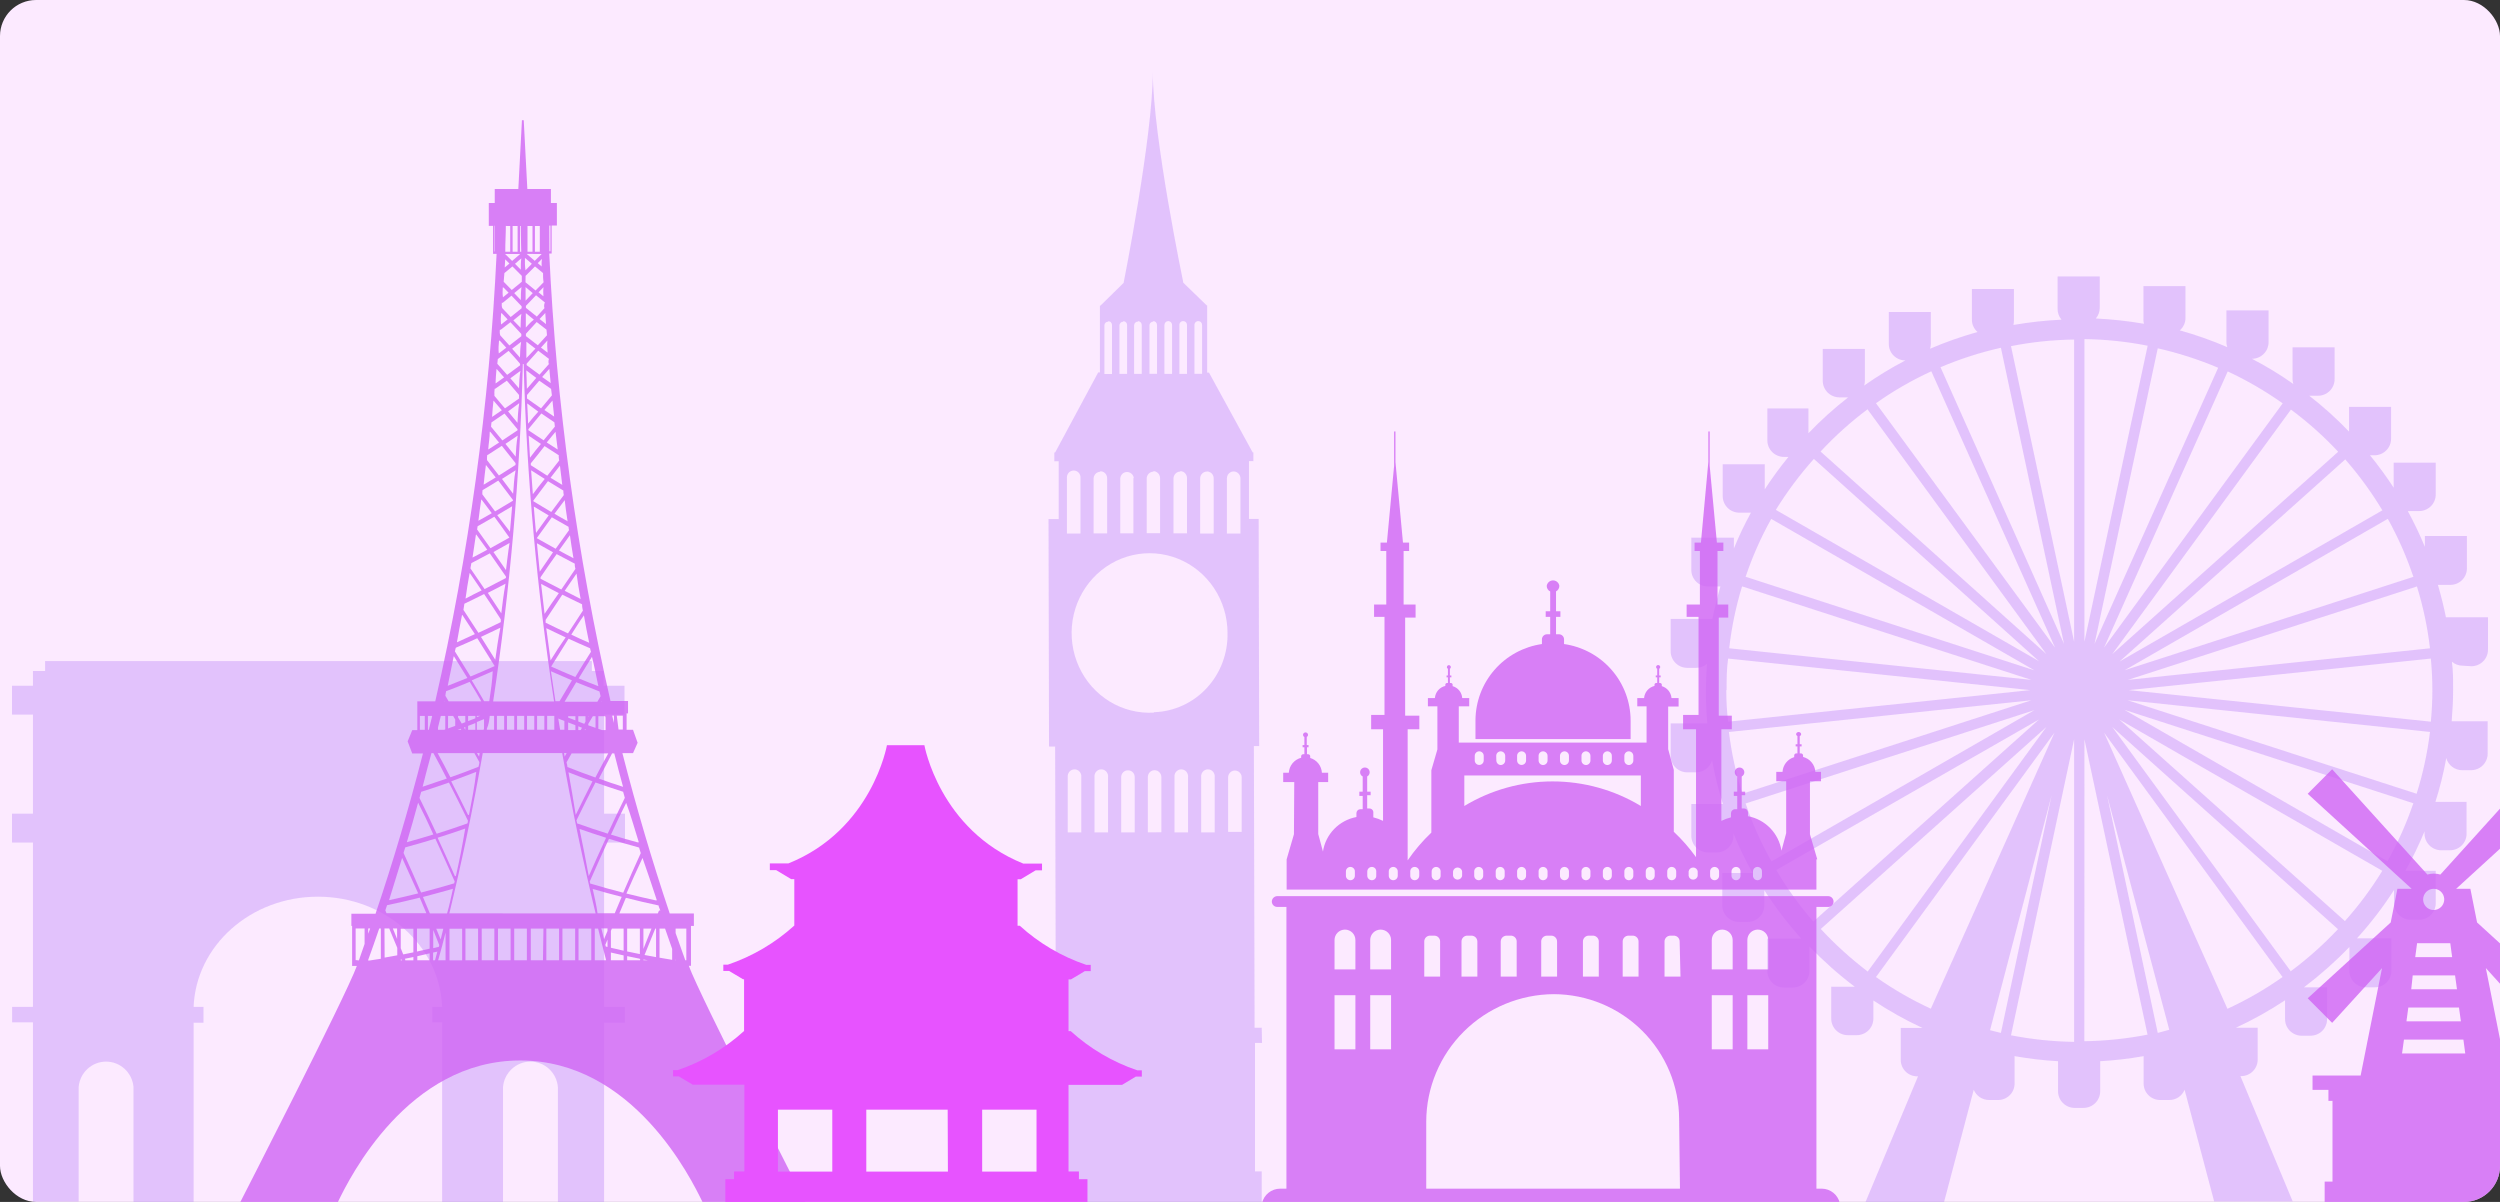 <svg width="208" height="100" viewBox="0 0 208 100" fill="none" xmlns="http://www.w3.org/2000/svg">
<rect x="0" y="0" width="208" height="100" fill="#333333" stroke="none"/>
<g clip-path="url(#clip0_841_681)">
<rect width="208" height="100" rx="3" fill="#FCEAFF"/>
<path d="M205.617 55.431C205.984 55.431 206.336 55.286 206.595 55.028C206.854 54.77 207 54.42 207 54.055V51.358H203.502C203.322 50.459 203.096 49.56 202.834 48.661H203.132H203.873C204.237 48.661 204.587 48.517 204.844 48.26C205.102 48.004 205.247 47.657 205.247 47.294V44.597H201.749V45.496C201.327 44.48 200.854 43.487 200.33 42.52C200.408 42.529 200.487 42.529 200.565 42.52H201.27C201.637 42.52 201.988 42.375 202.248 42.117C202.507 41.859 202.653 41.509 202.653 41.144V38.492H199.155V40.578C198.545 39.646 197.887 38.745 197.185 37.88H197.556C197.922 37.88 198.274 37.735 198.533 37.477C198.793 37.219 198.938 36.87 198.938 36.505V33.852H195.441V35.911C194.413 34.837 193.307 33.84 192.133 32.926H192.856C193.223 32.926 193.574 32.781 193.834 32.523C194.093 32.265 194.239 31.915 194.239 31.551V28.898H190.741V31.551C190.744 31.685 190.765 31.818 190.804 31.946C189.707 31.169 188.556 30.469 187.361 29.851C187.728 29.851 188.079 29.706 188.339 29.448C188.598 29.19 188.744 28.84 188.744 28.476V25.823H185.237V28.476C185.238 28.614 185.262 28.75 185.309 28.88C184.026 28.328 182.706 27.862 181.36 27.487C181.508 27.36 181.626 27.202 181.708 27.025C181.789 26.848 181.83 26.656 181.83 26.462V23.809H178.332V26.596C178.333 26.712 178.349 26.826 178.377 26.938C177.053 26.709 175.716 26.562 174.374 26.498C174.587 26.246 174.702 25.927 174.699 25.598V23H171.192V25.697C171.189 26.026 171.305 26.345 171.518 26.596C170.175 26.66 168.838 26.807 167.514 27.037C167.543 26.925 167.558 26.811 167.559 26.695V24.043H164.062V26.596C164.061 26.791 164.103 26.983 164.184 27.16C164.265 27.337 164.384 27.494 164.532 27.622C163.185 27.997 161.866 28.462 160.582 29.015C160.622 28.884 160.643 28.748 160.645 28.61V25.958H157.148V28.61C157.147 28.791 157.182 28.971 157.251 29.138C157.32 29.306 157.421 29.458 157.55 29.586C157.679 29.714 157.832 29.815 158 29.884C158.168 29.953 158.349 29.987 158.531 29.986C157.339 30.606 156.192 31.306 155.096 32.081C155.136 31.953 155.157 31.82 155.159 31.685V29.033H151.653V31.685C151.655 32.05 151.802 32.398 152.06 32.656C152.319 32.913 152.67 33.059 153.036 33.061H153.768C152.593 33.975 151.488 34.972 150.46 36.046V33.987H147.044V36.639C147.044 37.004 147.189 37.354 147.449 37.612C147.708 37.87 148.06 38.015 148.426 38.015H148.797C148.092 38.878 147.434 39.779 146.827 40.712V38.627H143.329V41.279C143.329 41.644 143.475 41.994 143.734 42.252C143.993 42.51 144.345 42.655 144.712 42.655H145.444C145.522 42.663 145.601 42.663 145.679 42.655C145.148 43.618 144.674 44.612 144.26 45.631V44.732H140.717V47.429C140.72 47.792 140.866 48.14 141.125 48.396C141.384 48.652 141.735 48.795 142.1 48.795H142.841H143.139C142.877 49.695 142.651 50.594 142.47 51.493H139V54.19C139 54.555 139.146 54.905 139.405 55.163C139.664 55.421 140.016 55.566 140.383 55.566H141.115C141.447 55.571 141.77 55.453 142.019 55.233C141.964 55.997 141.928 56.771 141.928 57.553C141.928 58.335 141.973 59.351 142.046 60.187H139V62.885C139 63.249 139.146 63.599 139.405 63.857C139.664 64.115 140.016 64.26 140.383 64.26H141.115C141.416 64.26 141.709 64.161 141.949 63.979C142.189 63.797 142.363 63.542 142.443 63.253C142.666 64.485 142.967 65.701 143.347 66.895H140.717V69.547C140.72 69.911 140.866 70.26 141.125 70.517C141.384 70.775 141.734 70.92 142.1 70.923H142.841C143.207 70.92 143.557 70.775 143.816 70.517C144.075 70.26 144.221 69.911 144.224 69.547V69.349C144.683 70.476 145.214 71.572 145.814 72.631H143.293V75.328C143.293 75.693 143.439 76.043 143.698 76.301C143.957 76.559 144.309 76.704 144.676 76.704H145.408C145.774 76.704 146.126 76.559 146.386 76.301C146.645 76.043 146.791 75.693 146.791 75.328V74.07C147.706 75.488 148.734 76.832 149.863 78.089H147.044V80.786C147.042 80.967 147.077 81.146 147.146 81.314C147.215 81.481 147.317 81.633 147.446 81.761C147.575 81.889 147.727 81.991 147.896 82.059C148.064 82.128 148.244 82.163 148.426 82.162H149.158C149.34 82.163 149.521 82.128 149.689 82.059C149.857 81.991 150.01 81.889 150.139 81.761C150.268 81.633 150.369 81.481 150.438 81.314C150.507 81.146 150.542 80.967 150.541 80.786V78.745C151.709 79.961 152.972 81.082 154.319 82.099H152.358V84.751C152.358 85.116 152.503 85.466 152.763 85.724C153.022 85.982 153.374 86.127 153.741 86.127H154.482C154.848 86.127 155.2 85.982 155.459 85.724C155.719 85.466 155.864 85.116 155.864 84.751V83.24C157.165 84.105 158.531 84.868 159.949 85.524H158.142V88.177C158.141 88.358 158.176 88.537 158.245 88.704C158.314 88.872 158.416 89.024 158.544 89.152C158.673 89.28 158.826 89.381 158.994 89.45C159.162 89.519 159.343 89.553 159.525 89.552H159.579L155.214 100H161.748L164.215 90.667C164.32 90.92 164.497 91.137 164.726 91.289C164.955 91.441 165.224 91.522 165.499 91.521H166.231C166.413 91.522 166.593 91.488 166.761 91.419C166.93 91.35 167.083 91.249 167.211 91.121C167.34 90.993 167.442 90.841 167.511 90.674C167.58 90.506 167.615 90.327 167.613 90.146V87.871C168.809 88.084 170.016 88.225 171.229 88.293V90.802C171.231 91.166 171.377 91.515 171.636 91.772C171.895 92.03 172.245 92.175 172.611 92.178H173.352C173.718 92.175 174.069 92.03 174.328 91.772C174.586 91.515 174.733 91.166 174.735 90.802V88.293C175.948 88.225 177.155 88.084 178.35 87.871V90.146C178.349 90.327 178.384 90.506 178.453 90.674C178.522 90.841 178.624 90.993 178.753 91.121C178.881 91.249 179.034 91.35 179.203 91.419C179.371 91.488 179.551 91.522 179.733 91.521H180.483C180.757 91.523 181.025 91.442 181.253 91.29C181.48 91.137 181.656 90.92 181.758 90.667L184.216 99.955H190.75L186.403 89.534H186.457C186.824 89.534 187.176 89.389 187.435 89.131C187.694 88.873 187.84 88.523 187.84 88.159V85.506H186.032C187.45 84.848 188.815 84.085 190.117 83.223V84.796C190.117 85.161 190.263 85.511 190.522 85.769C190.782 86.027 191.134 86.172 191.5 86.172H192.232C192.599 86.172 192.951 86.027 193.21 85.769C193.469 85.511 193.615 85.161 193.615 84.796V82.144H191.69C193.037 81.127 194.3 80.006 195.468 78.79V80.768C195.467 80.949 195.502 81.128 195.571 81.296C195.64 81.463 195.742 81.615 195.87 81.743C195.999 81.871 196.152 81.973 196.32 82.041C196.488 82.11 196.669 82.145 196.851 82.144H197.583C197.765 82.145 197.945 82.11 198.113 82.041C198.282 81.973 198.434 81.871 198.563 81.743C198.692 81.615 198.794 81.463 198.863 81.296C198.932 81.128 198.967 80.949 198.965 80.768V78.071H196.1C197.236 76.817 198.267 75.472 199.182 74.052V75.148C199.182 75.513 199.328 75.863 199.587 76.121C199.847 76.379 200.198 76.524 200.565 76.524H201.27C201.637 76.524 201.988 76.379 202.248 76.121C202.507 75.863 202.653 75.513 202.653 75.148V72.451H200.131C200.725 71.389 201.256 70.293 201.722 69.169V69.367C201.724 69.731 201.871 70.08 202.13 70.337C202.388 70.595 202.739 70.74 203.105 70.743H203.846C204.211 70.74 204.56 70.594 204.818 70.337C205.075 70.079 205.22 69.731 205.22 69.367V66.715H202.626C203.005 65.522 203.307 64.305 203.529 63.073C203.609 63.363 203.782 63.619 204.022 63.801C204.262 63.983 204.556 64.081 204.858 64.08H205.59C205.957 64.08 206.309 63.935 206.568 63.678C206.827 63.42 206.973 63.07 206.973 62.705V60.008H203.981C204.054 59.108 204.099 58.263 204.099 57.373C204.099 56.483 204.099 55.818 203.999 55.053C204.25 55.27 204.571 55.388 204.903 55.386L205.617 55.431ZM202.373 57.418C202.373 58.317 202.327 59.216 202.246 60.043L177.112 57.418L202.246 54.793C202.327 55.656 202.373 56.528 202.373 57.418ZM201.062 66.04L177.022 58.263L202.174 60.898C201.962 62.642 201.59 64.364 201.062 66.04ZM198.64 71.651L176.76 59.063L200.791 66.832C200.222 68.499 199.502 70.112 198.64 71.651ZM195.097 76.632L176.326 59.864L198.206 72.451C197.299 73.935 196.258 75.335 195.097 76.632ZM147.785 72.388L169.638 59.864L150.867 76.677C149.713 75.342 148.681 73.906 147.785 72.388ZM145.236 66.85L169.267 59.081L147.387 71.669C146.521 70.132 145.801 68.519 145.236 66.85ZM143.871 60.898L169.005 58.263L144.965 66.04C144.434 64.364 144.059 62.642 143.844 60.898H143.871ZM143.654 57.418C143.654 56.519 143.654 55.62 143.781 54.793L168.915 57.418L143.781 60.043C143.673 59.18 143.627 58.299 143.627 57.418H143.654ZM144.965 48.795L169.005 56.564L143.871 53.938C144.067 52.195 144.424 50.474 144.938 48.795H144.965ZM147.387 43.185L169.267 55.773L145.236 47.986C145.794 46.324 146.505 44.717 147.36 43.185H147.387ZM150.93 38.195L169.638 55.008L147.749 42.421C148.674 40.923 149.729 39.509 150.903 38.195H150.93ZM160.691 30.903L170.976 53.876L156.081 33.547C157.523 32.527 159.057 31.642 160.663 30.903H160.691ZM189.928 33.547L175.061 53.876L185.346 30.903C186.941 31.645 188.466 32.53 189.901 33.547H189.928ZM198.233 42.448L176.353 55.035L195.124 38.222C196.276 39.537 197.307 40.951 198.206 42.448H198.233ZM200.818 47.986L176.787 55.755L198.667 43.167C199.52 44.706 200.231 46.319 200.791 47.986H200.818ZM202.183 53.938L177.049 56.564L201.089 48.795C201.609 50.473 201.972 52.195 202.174 53.938H202.183ZM174.265 53.57L179.525 28.979C181.245 29.369 182.927 29.91 184.55 30.598L174.265 53.57ZM173.425 53.39V28.215C175.191 28.237 176.952 28.421 178.685 28.763L173.425 53.39ZM172.566 53.39L167.315 28.799C169.045 28.457 170.803 28.273 172.566 28.251V53.39ZM166.475 28.934L171.726 53.57L161.45 30.552C163.073 29.864 164.754 29.323 166.475 28.934ZM156.081 81.289L170.93 60.961L160.645 83.924C159.046 83.188 157.518 82.306 156.081 81.289ZM170.695 66.157L166.475 85.938L165.571 85.713L170.695 66.157ZM172.566 61.509V86.684C170.803 86.657 169.046 86.474 167.315 86.136L172.566 61.509ZM173.425 61.509L178.676 86.082C176.942 86.42 175.182 86.604 173.416 86.63L173.425 61.509ZM179.525 85.938L175.305 66.157L180.483 85.677L179.525 85.938ZM185.336 83.96L175.061 60.961L189.91 81.289C188.469 82.304 186.938 83.186 185.336 83.924V83.96ZM194.519 37.602L175.747 54.415L190.606 34.077C192.013 35.12 193.323 36.288 194.519 37.566V37.602ZM155.394 34.077L170.253 54.415L151.472 37.566C152.672 36.277 153.984 35.098 155.394 34.041V34.077ZM151.472 77.306L170.253 60.493L155.394 80.831C153.985 79.76 152.673 78.569 151.472 77.27V77.306ZM190.606 80.831L175.747 60.493L194.519 77.306C193.32 78.582 192.011 79.749 190.606 80.795V80.831Z" fill="#A364F4" fill-opacity="0.3"/>
<path d="M104.975 85.506H104.382L104.323 62.071H104.763L104.721 43.175H103.916V38.367H104.28V37.639H104.221L100.589 31.003H100.437V25.45V25.406H100.394L98.455 23.526C98.455 23.526 95.915 11.328 95.915 6C95.915 11.328 93.485 23.535 93.485 23.535L91.555 25.432H91.513V30.986H91.369L87.787 37.648H87.72V38.376H88.084V43.184H87.237L87.279 62.114H87.787L87.847 85.506H87V86.771H87.847V97.462H87V100H104.975V97.462H104.416V86.771H105L104.975 85.506ZM102.638 39.225C102.787 39.225 102.93 39.285 103.036 39.392C103.142 39.499 103.203 39.644 103.205 39.797V44.388H102.079V39.797C102.079 39.645 102.138 39.5 102.243 39.392C102.347 39.285 102.49 39.225 102.638 39.225ZM100.42 39.225C100.493 39.225 100.566 39.24 100.633 39.268C100.701 39.297 100.763 39.339 100.815 39.392C100.867 39.446 100.908 39.508 100.936 39.578C100.964 39.647 100.978 39.722 100.978 39.797V44.388H99.852V39.797C99.857 39.646 99.918 39.502 100.024 39.397C100.13 39.292 100.272 39.233 100.42 39.234V39.225ZM99.7 26.715C99.783 26.715 99.863 26.748 99.921 26.808C99.98 26.869 100.013 26.95 100.013 27.035V31.098H99.378V27.035C99.378 26.992 99.386 26.95 99.403 26.91C99.419 26.871 99.443 26.835 99.473 26.805C99.503 26.776 99.538 26.752 99.577 26.736C99.616 26.721 99.658 26.713 99.7 26.715ZM98.447 26.715C98.53 26.715 98.61 26.748 98.668 26.808C98.727 26.869 98.76 26.95 98.76 27.035V31.107H98.125V27.044C98.124 27 98.132 26.957 98.147 26.916C98.163 26.876 98.187 26.839 98.217 26.808C98.247 26.778 98.283 26.753 98.322 26.737C98.362 26.721 98.404 26.713 98.447 26.715ZM98.201 39.199C98.35 39.201 98.492 39.263 98.597 39.372C98.701 39.481 98.76 39.627 98.76 39.779V44.371H97.634V39.779C97.645 39.632 97.709 39.495 97.814 39.393C97.919 39.292 98.057 39.235 98.201 39.234V39.199ZM97.194 26.715C97.279 26.715 97.361 26.749 97.421 26.811C97.482 26.873 97.516 26.957 97.516 27.044V31.107H96.88V27.044C96.88 26.958 96.913 26.876 96.972 26.814C97.03 26.753 97.11 26.717 97.194 26.715ZM95.949 26.715C96.032 26.715 96.112 26.748 96.171 26.808C96.23 26.869 96.263 26.95 96.263 27.035V31.098H95.636V27.026C95.65 26.952 95.688 26.884 95.746 26.835C95.803 26.786 95.875 26.759 95.949 26.758V26.715ZM95.949 39.199C96.098 39.199 96.241 39.259 96.347 39.366C96.454 39.473 96.514 39.618 96.516 39.771V44.362H95.407V39.771C95.42 39.626 95.485 39.491 95.59 39.394C95.695 39.296 95.833 39.242 95.975 39.242L95.949 39.199ZM94.671 26.715C94.755 26.715 94.835 26.748 94.895 26.808C94.955 26.868 94.99 26.949 94.993 27.035V31.107H94.358V27.044C94.366 26.96 94.406 26.884 94.47 26.83C94.533 26.777 94.614 26.751 94.696 26.758L94.671 26.715ZM94.298 39.779V44.371H93.206V39.779C93.223 39.639 93.29 39.509 93.393 39.415C93.497 39.322 93.631 39.27 93.769 39.27C93.907 39.27 94.041 39.322 94.145 39.415C94.249 39.509 94.315 39.639 94.332 39.779H94.298ZM93.452 26.723C93.493 26.722 93.535 26.73 93.574 26.745C93.613 26.761 93.649 26.784 93.679 26.814C93.709 26.844 93.732 26.88 93.749 26.919C93.765 26.959 93.773 27.001 93.773 27.044V31.107H93.138V27.044C93.148 26.968 93.185 26.898 93.241 26.848C93.296 26.797 93.368 26.768 93.443 26.767L93.452 26.723ZM92.207 26.723C92.29 26.723 92.37 26.757 92.428 26.817C92.487 26.877 92.52 26.959 92.52 27.044V31.116H91.885V27.044C91.894 26.966 91.931 26.894 91.989 26.842C92.047 26.791 92.122 26.764 92.198 26.767L92.207 26.723ZM91.547 39.208C91.621 39.208 91.695 39.223 91.764 39.252C91.832 39.281 91.895 39.324 91.948 39.378C92 39.431 92.042 39.495 92.071 39.566C92.099 39.636 92.114 39.712 92.114 39.788V44.38H90.988V39.788C90.998 39.645 91.06 39.51 91.162 39.411C91.264 39.312 91.398 39.255 91.538 39.251L91.547 39.208ZM88.769 39.797C88.76 39.715 88.767 39.632 88.791 39.554C88.815 39.475 88.854 39.403 88.908 39.341C88.961 39.28 89.026 39.23 89.1 39.197C89.173 39.163 89.252 39.145 89.333 39.145C89.413 39.145 89.492 39.163 89.566 39.197C89.639 39.23 89.704 39.28 89.757 39.341C89.811 39.403 89.85 39.475 89.874 39.554C89.898 39.632 89.905 39.715 89.896 39.797V44.388H88.769V39.797ZM88.837 69.253V64.661C88.827 64.58 88.835 64.497 88.859 64.418C88.882 64.34 88.922 64.267 88.975 64.206C89.029 64.144 89.094 64.095 89.167 64.061C89.24 64.027 89.32 64.01 89.4 64.01C89.481 64.01 89.56 64.027 89.633 64.061C89.707 64.095 89.772 64.144 89.825 64.206C89.878 64.267 89.918 64.34 89.942 64.418C89.966 64.497 89.973 64.58 89.963 64.661V69.253H88.837ZM91.064 69.253V64.661C91.054 64.58 91.061 64.497 91.085 64.418C91.109 64.34 91.149 64.267 91.202 64.206C91.255 64.144 91.321 64.095 91.394 64.061C91.467 64.027 91.547 64.01 91.627 64.01C91.707 64.01 91.787 64.027 91.86 64.061C91.933 64.095 91.999 64.144 92.052 64.206C92.105 64.267 92.145 64.34 92.169 64.418C92.193 64.497 92.2 64.58 92.19 64.661V69.253H91.064ZM93.282 69.253V64.661C93.282 64.585 93.297 64.51 93.326 64.44C93.354 64.37 93.396 64.307 93.449 64.254C93.502 64.201 93.564 64.159 93.633 64.13C93.702 64.102 93.775 64.088 93.85 64.089C93.923 64.088 93.996 64.102 94.065 64.131C94.133 64.159 94.195 64.201 94.247 64.254C94.299 64.308 94.34 64.371 94.368 64.441C94.396 64.511 94.409 64.586 94.408 64.661V69.253H93.282ZM95.501 69.253V64.661C95.499 64.585 95.513 64.51 95.541 64.44C95.568 64.369 95.609 64.305 95.661 64.251C95.713 64.197 95.775 64.154 95.844 64.125C95.912 64.096 95.985 64.081 96.059 64.081C96.208 64.081 96.351 64.141 96.457 64.248C96.564 64.355 96.624 64.5 96.626 64.653V69.244L95.501 69.253ZM97.719 69.253V64.661C97.709 64.58 97.716 64.497 97.74 64.418C97.764 64.34 97.804 64.267 97.857 64.206C97.91 64.144 97.975 64.095 98.049 64.061C98.122 64.027 98.201 64.01 98.282 64.01C98.362 64.01 98.442 64.027 98.515 64.061C98.588 64.095 98.653 64.144 98.707 64.206C98.76 64.267 98.8 64.34 98.823 64.418C98.847 64.497 98.855 64.58 98.845 64.661V69.253H97.719ZM99.937 69.253V64.661C99.927 64.58 99.934 64.497 99.958 64.418C99.982 64.34 100.022 64.267 100.075 64.206C100.128 64.144 100.194 64.095 100.267 64.061C100.34 64.027 100.42 64.01 100.5 64.01C100.58 64.01 100.66 64.027 100.733 64.061C100.806 64.095 100.872 64.144 100.925 64.206C100.978 64.267 101.018 64.34 101.042 64.418C101.066 64.497 101.073 64.58 101.063 64.661V69.253H99.937ZM96.017 59.29C94.721 59.366 93.433 59.043 92.319 58.362C91.205 57.681 90.316 56.674 89.767 55.47C89.219 54.267 89.035 52.923 89.241 51.612C89.447 50.3 90.033 49.083 90.922 48.116C91.812 47.149 92.964 46.477 94.231 46.188C95.497 45.898 96.82 46.004 98.027 46.492C99.234 46.98 100.27 47.827 101.001 48.924C101.733 50.021 102.126 51.317 102.13 52.645C102.171 54.351 101.55 56.004 100.403 57.243C99.255 58.482 97.676 59.205 96.008 59.255L96.017 59.29ZM102.181 69.21V64.618C102.198 64.477 102.264 64.348 102.368 64.254C102.472 64.16 102.605 64.108 102.744 64.108C102.882 64.108 103.016 64.16 103.12 64.254C103.223 64.348 103.29 64.477 103.307 64.618V69.21H102.181Z" fill="#A364F4" fill-opacity="0.3"/>
<path d="M51.959 59.456V57.054H50.218V55.828H49.241V55H3.751V55.828H2.741V57.054H1V59.456H2.741V67.697H1V70.099H2.741V83.774H1.008V85.058H2.741V99.967H6.543V90.442C6.591 89.865 6.853 89.327 7.275 88.936C7.698 88.544 8.251 88.326 8.825 88.326C9.399 88.326 9.952 88.544 10.375 88.936C10.798 89.327 11.059 89.865 11.108 90.442V100H16.109V85.091H16.93V83.774H16.109C16.306 78.68 20.855 74.605 26.447 74.605C32.038 74.605 36.587 78.68 36.785 83.774H35.963V85.058H36.785V100H41.851V90.442C41.9 89.865 42.161 89.327 42.584 88.936C43.007 88.544 43.56 88.326 44.134 88.326C44.708 88.326 45.261 88.544 45.684 88.936C46.106 89.327 46.368 89.865 46.416 90.442V100H50.259V85.091H51.992V83.774H50.259V70.099H52V67.697H50.259V59.456H51.959Z" fill="#A364F4" fill-opacity="0.3"/>
<path d="M43.279 88.231C52.655 88.231 57.477 98.011 58.441 99.993H67C67 99.993 58.26 82.954 57.309 80.357H57.49V77.035H57.731V76.003H55.722C54.262 71.656 52.95 67.209 51.784 62.662H52.668L53.05 61.801L52.668 60.721H52.133V59.354H52.253V58.322H50.793C47.994 46.095 46.288 33.634 45.697 21.093H45.898V18.762H46.333V16.889H45.837V15.727H43.875L43.574 10H43.426L43.125 15.727H41.163V16.889H40.667V18.79H41.022V21.12H41.317C40.72 33.661 39.012 46.122 36.214 58.349H34.72V59.381V60.748H34.298L33.916 61.684L34.298 62.689H35.189C34.024 67.246 32.709 71.691 31.244 76.024H29.235V77.035H29.296V80.364H29.691C28.74 82.961 20 100 20 100H28.117C29.075 98.011 33.93 88.231 43.279 88.231ZM41.176 20.922H41.143V18.783H41.176V20.922ZM33.689 79.769L34.392 79.626V79.899H33.722C33.722 79.851 33.709 79.803 33.689 79.769ZM33.341 78.888V77.268H34.392V79.236L33.548 79.407L33.341 78.888ZM33.448 79.899H33.341V79.838H33.421C33.421 79.838 33.441 79.872 33.448 79.892V79.899ZM37.198 75.996H35.765C35.577 75.545 35.383 75.087 35.189 74.629C36.026 74.411 36.863 74.178 37.687 73.946C37.533 74.623 37.399 75.306 37.198 75.99V75.996ZM37.399 77.268H38.45V79.899H37.399V77.268ZM36.294 77.268H36.883L36.662 78.163C36.542 77.855 36.414 77.561 36.294 77.261V77.268ZM36.548 78.635L36.508 78.778L36.046 78.888V77.377L36.548 78.635ZM35.745 79.318V79.892H34.72V79.557L35.745 79.318ZM34.693 79.168V77.261H35.745V78.928L34.693 79.168ZM36.033 79.892V79.25L36.388 79.174C36.321 79.414 36.261 79.653 36.194 79.892H36.033ZM37.071 77.486V79.892H36.455C36.689 79.086 36.897 78.293 37.098 77.486H37.071ZM38.725 79.892V77.261H39.776V79.892H38.725ZM40.078 79.892V77.261H41.129V79.892H40.078ZM41.431 79.892V77.261H42.482V79.892H41.431ZM43.835 79.892H42.783V77.261H43.835V79.892ZM45.174 79.892H44.163V77.261H45.215L45.174 79.892ZM46.514 79.892H45.456V77.261H46.514V79.892ZM47.853 79.892H46.795V77.261H47.853V79.892ZM49.193 79.892H48.134V77.261H49.193V79.892ZM37.386 75.99C38.448 71.606 39.375 67.161 40.165 62.655H46.775C47.565 67.161 48.492 71.609 49.554 75.996L37.386 75.99ZM37.848 72.893C37.379 71.823 36.899 70.759 36.408 69.701C37.178 69.462 37.941 69.203 38.705 68.936C38.486 70.262 38.227 71.581 37.928 72.893H37.848ZM38.939 67.802C38.477 66.865 38.015 65.929 37.54 65.006C38.209 64.753 38.933 64.493 39.622 64.22C39.489 65.416 39.254 66.612 39.02 67.802H38.939ZM40.627 58.342H40.279C39.937 57.761 39.609 57.18 39.247 56.606L40.995 55.847C40.955 56.681 40.835 57.508 40.707 58.342H40.627ZM40.687 59.559H41.109V60.714H40.506V60.632C40.654 60.29 40.707 59.948 40.748 59.559H40.687ZM40.272 59.832V60.516C40.272 60.584 40.272 60.652 40.239 60.721H39.676V60.071L40.272 59.832ZM39.676 59.661V59.559H39.951L39.676 59.661ZM39.904 62.655C39.904 62.751 39.87 62.846 39.857 62.949C39.803 62.846 39.743 62.751 39.689 62.655H39.904ZM41.344 60.714V59.559H41.946V60.714H41.344ZM42.181 60.714V59.559H42.783V60.714H42.181ZM43.018 60.714V59.559H43.614V60.714H43.018ZM43.848 60.714V59.559H44.451V60.714H43.848ZM44.685 60.714V59.559H45.288V60.714H44.685ZM47.143 62.655C47.09 62.751 47.029 62.846 46.976 62.949C46.976 62.846 46.942 62.751 46.929 62.655H47.143ZM46.601 60.714C46.547 60.406 46.494 60.099 46.447 59.784L46.956 59.983V60.714H46.601ZM46.554 58.342H46.212C46.085 57.508 45.958 56.681 45.837 55.847L47.585 56.606L46.554 58.342ZM45.523 60.714V59.559H46.118V60.714H45.523ZM47.21 64.22C47.88 64.493 48.596 64.753 49.293 65.006C48.824 65.929 48.355 66.858 47.9 67.802C47.712 66.612 47.509 65.418 47.291 64.22H47.21ZM48.128 68.936C48.891 69.203 49.661 69.462 50.425 69.701C49.936 70.754 49.46 71.82 48.985 72.893C48.744 71.581 48.485 70.262 48.208 68.936H48.128ZM49.226 73.932C50.056 74.178 50.887 74.411 51.724 74.616C51.53 75.067 51.336 75.525 51.148 75.983H49.715C49.628 75.306 49.454 74.623 49.306 73.932H49.226ZM49.487 79.892V77.261H49.762C49.976 78.142 50.204 79.017 50.431 79.892H49.487ZM50.545 79.277C50.542 79.243 50.542 79.209 50.545 79.174V79.277ZM50.545 78.785L50.405 78.751L50.364 78.607L50.545 78.177V78.785ZM50.545 77.452C50.445 77.684 50.351 77.924 50.257 78.136C50.177 77.835 50.103 77.541 50.03 77.24H50.545V77.452ZM51.885 79.892H50.827V79.25L51.885 79.489V79.892ZM51.885 79.099L50.827 78.853V77.452L50.907 77.261H51.885V79.099ZM53.157 79.892H52.179V79.55L53.211 79.762C53.284 79.803 53.271 79.851 53.251 79.892H53.157ZM53.237 79.38L52.179 79.161V77.261H53.237V79.38ZM53.532 79.892V79.831L53.894 79.892H53.532ZM54.584 79.632L53.626 79.455C53.921 78.717 54.215 77.985 54.517 77.261H54.584V79.632ZM53.532 78.949V77.261H54.202L53.532 78.949ZM56.211 77.261H57.102V79.892H57.015L56.211 77.63V77.261ZM56.211 79.796C56.211 79.796 56.211 79.865 56.245 79.892H56.211V79.796ZM54.872 77.261H55.334C55.528 77.828 55.729 78.388 55.923 78.949V79.858L54.872 79.68V77.261ZM54.831 75.757L54.731 75.996H51.53L52.072 74.698C52.983 74.93 53.887 75.142 54.791 75.333C54.811 75.47 54.892 75.614 54.939 75.757H54.831ZM54.544 74.91C53.74 74.732 52.929 74.547 52.119 74.342C52.554 73.344 52.99 72.36 53.459 71.383C53.874 72.563 54.271 73.739 54.651 74.91H54.544ZM53.311 70.98C52.816 72.066 52.327 73.16 51.851 74.274C50.934 74.035 50.01 73.782 49.099 73.508C49.099 73.454 49.099 73.399 49.065 73.351C49.588 72.157 50.121 70.971 50.666 69.79C51.503 70.05 52.34 70.289 53.17 70.515L53.311 70.98ZM53.043 70.084C52.307 69.886 51.57 69.674 50.833 69.442C51.248 68.531 51.67 67.649 52.099 66.797C52.514 67.897 52.802 68.998 53.151 70.084H53.043ZM51.985 66.38C51.503 67.364 51.028 68.357 50.559 69.36C49.708 69.093 48.858 68.806 48.014 68.505C48.014 68.423 47.98 68.341 47.96 68.259C48.476 67.2 49.005 66.141 49.541 65.102C50.311 65.375 51.081 65.628 51.844 65.874L51.985 66.38ZM51.316 59.545H51.818V60.7H51.463L51.316 59.545ZM51.081 59.545V60.147C51.034 59.948 50.987 59.743 50.934 59.545H51.081ZM50.927 62.682H51.108C51.342 63.612 51.583 64.541 51.838 65.464C51.168 65.252 50.498 65.027 49.829 64.781L50.927 62.682ZM50.612 60.666C50.612 60.666 50.612 60.721 50.612 60.741V60.666ZM49.547 64.692C48.764 64.418 47.987 64.124 47.21 63.817C47.21 63.687 47.163 63.557 47.136 63.427L47.558 62.682H50.606C50.251 63.318 49.896 63.988 49.547 64.664V64.692ZM47.873 60.338V60.741H47.27V60.106L47.873 60.338ZM47.27 59.702V59.586H47.873V59.935L47.27 59.702ZM48.61 60.222L48.114 60.03V59.586H48.71V60.051L48.61 60.222ZM48.71 60.659V60.741H48.65C48.65 60.741 48.65 60.687 48.697 60.652L48.71 60.659ZM48.422 60.55C48.389 60.611 48.355 60.68 48.315 60.741H48.114V60.427L48.422 60.55ZM49.326 59.586H49.547V60.557L48.945 60.345V60.229L49.326 59.586ZM48.945 59.654V59.586H48.985L48.945 59.654ZM50.385 59.709V60.741H50.083L49.782 60.639V59.586H50.351C50.358 59.6 50.364 59.641 50.378 59.682L50.385 59.709ZM50.063 58.342V58.383H50.03L50.063 58.342ZM49.969 57.925L49.702 58.383H46.976L47.94 56.763C48.61 57.03 49.233 57.283 49.876 57.529C49.902 57.624 49.936 57.754 49.963 57.898L49.969 57.925ZM49.782 57.091C49.233 56.88 48.69 56.668 48.148 56.442C48.509 55.841 48.884 55.246 49.253 54.651C49.454 55.424 49.594 56.237 49.775 57.05L49.782 57.091ZM49.166 54.234C48.73 54.918 48.295 55.602 47.867 56.326C47.197 56.046 46.527 55.759 45.857 55.458C46.335 54.679 46.817 53.906 47.304 53.141C47.9 53.414 48.496 53.681 49.092 53.934L49.166 54.234ZM45.817 55C45.69 54.084 45.569 53.161 45.449 52.266L47.063 53.032C46.63 53.647 46.208 54.289 45.797 54.959L45.817 55ZM49.032 53.483C48.529 53.271 48.034 53.052 47.532 52.799C47.88 52.259 48.201 51.726 48.583 51.2C48.704 51.931 48.858 52.69 49.012 53.442L49.032 53.483ZM48.503 50.79C48.087 51.419 47.672 52.054 47.257 52.697C46.634 52.41 46.011 52.116 45.395 51.808C45.395 51.733 45.395 51.658 45.395 51.576C45.851 50.892 46.319 50.168 46.782 49.477C47.331 49.751 47.88 50.017 48.429 50.277C48.422 50.414 48.449 50.585 48.483 50.749L48.503 50.79ZM45.315 51.138C45.215 50.291 45.114 49.437 45.02 48.582C45.509 48.842 46.005 49.102 46.494 49.348C46.105 49.901 45.683 50.496 45.295 51.097L45.315 51.138ZM48.322 49.84L46.983 49.156L47.967 47.721C48.054 48.411 48.175 49.102 48.302 49.799L48.322 49.84ZM47.88 47.325C47.485 47.892 47.09 48.466 46.701 49.047C46.119 48.753 45.543 48.452 44.973 48.152C44.97 48.111 44.97 48.069 44.973 48.029C45.409 47.386 45.857 46.737 46.313 46.101C46.815 46.374 47.324 46.641 47.826 46.901C47.806 47.003 47.833 47.14 47.86 47.284L47.88 47.325ZM44.906 47.564C44.826 46.778 44.746 45.985 44.672 45.199L46.011 45.951L44.906 47.564ZM47.726 46.45C47.317 46.238 46.909 46.026 46.507 45.8L47.418 44.529C47.498 45.131 47.599 45.766 47.706 46.409L47.726 46.45ZM47.351 44.099C46.976 44.611 46.607 45.131 46.232 45.657C45.71 45.37 45.181 45.076 44.659 44.775C45.074 44.194 45.489 43.613 45.911 43.039L47.304 43.832C47.297 43.88 47.317 43.969 47.331 44.058L47.351 44.099ZM44.598 44.338C44.531 43.606 44.464 42.875 44.411 42.144L45.65 42.882L44.598 44.338ZM47.237 43.374C46.869 43.169 46.5 42.964 46.132 42.745C46.413 42.362 46.694 41.987 46.983 41.611C47.043 42.178 47.13 42.745 47.217 43.333L47.237 43.374ZM46.916 41.18C46.561 41.645 46.212 42.117 45.864 42.595C45.362 42.301 44.866 42.007 44.377 41.706V41.645C44.779 41.105 45.181 40.565 45.59 40.032C46.018 40.298 46.44 40.558 46.869 40.811C46.862 40.893 46.882 41.016 46.895 41.139L46.916 41.18ZM44.337 41.18C44.283 40.497 44.237 39.813 44.19 39.13C44.565 39.376 44.94 39.615 45.322 39.847C44.973 40.271 44.639 40.702 44.317 41.139L44.337 41.18ZM46.802 40.353L45.804 39.752L46.587 38.74C46.641 39.239 46.708 39.779 46.775 40.312L46.802 40.353ZM46.534 38.303C46.199 38.727 45.864 39.15 45.536 39.581C45.074 39.294 44.618 39 44.163 38.706C44.163 38.651 44.163 38.603 44.163 38.549C44.538 38.093 44.92 37.615 45.308 37.114L46.494 37.879C46.474 37.981 46.494 38.125 46.514 38.269L46.534 38.303ZM44.096 38.077C44.056 37.469 44.022 36.861 43.989 36.252L45.007 36.936C44.706 37.284 44.404 37.667 44.096 38.077ZM46.393 37.394L45.489 36.813C45.73 36.512 45.978 36.218 46.219 35.924C46.286 36.41 46.34 36.895 46.4 37.394H46.393ZM46.165 35.494C45.851 35.87 45.543 36.252 45.228 36.635L43.962 35.794V35.706C44.317 35.268 44.679 34.831 45.04 34.4L46.125 35.138L46.165 35.494ZM43.935 35.248C43.935 34.687 43.882 34.127 43.862 33.566L44.786 34.25C44.505 34.55 44.223 34.892 43.942 35.241L43.935 35.248ZM46.105 34.66L45.295 34.113C45.516 33.846 45.743 33.587 45.965 33.327L46.105 34.66ZM45.918 32.896L45.014 33.976L43.848 33.156C43.848 33.054 43.848 32.958 43.848 32.862L44.866 31.673L45.851 32.356L45.918 32.896ZM43.835 32.35C43.835 31.837 43.801 31.331 43.788 30.819L44.618 31.441L43.835 32.35ZM45.703 30.689C45.743 31.085 45.777 31.475 45.817 31.871L45.107 31.365L45.703 30.689ZM45.703 18.769H45.797V20.908H45.71C45.707 20.87 45.707 20.831 45.71 20.792L45.703 18.769ZM45.703 30.251L44.886 31.174L43.815 30.381C43.818 30.34 43.818 30.299 43.815 30.258L44.779 29.178L45.676 29.862C45.616 29.998 45.63 30.128 45.643 30.265L45.703 30.251ZM43.795 29.793C43.795 29.329 43.795 28.864 43.795 28.427L44.545 29.007L43.795 29.793ZM45.63 29.39L45.007 28.919C45.181 28.72 45.362 28.529 45.543 28.331C45.509 28.7 45.536 29.048 45.569 29.404L45.63 29.39ZM45.509 27.893L44.746 28.727L43.755 27.962V27.77C44.049 27.442 44.35 27.121 44.652 26.793L45.469 27.429L45.509 27.893ZM43.748 27.306V26.048L44.417 26.595C44.096 26.841 43.902 27.08 43.688 27.319L43.748 27.306ZM45.429 26.964L44.893 26.54L45.368 26.041L45.429 26.964ZM45.335 25.597L44.665 26.342C44.357 26.103 44.056 25.857 43.755 25.611V25.447C44.029 25.153 44.317 24.859 44.598 24.565L45.335 25.166C45.255 25.323 45.268 25.467 45.275 25.611L45.335 25.597ZM45.275 24.701L44.806 24.319L45.221 23.895C45.181 24.175 45.201 24.442 45.215 24.715L45.275 24.701ZM45.127 22.221L44.739 21.892L45.094 21.544C45.047 21.783 45.06 22.009 45.067 22.234L45.127 22.221ZM44.505 18.803H44.913V20.942H44.505V18.803ZM43.888 18.803H44.304V20.942H43.888V18.803ZM45.067 21.134L44.491 21.701L43.822 21.127L45.067 21.134ZM43.728 21.496L44.25 21.947C44.069 22.125 43.895 22.303 43.721 22.487C43.667 22.132 43.667 21.804 43.674 21.476L43.728 21.496ZM43.728 22.952L44.511 22.166L45.181 22.72C45.181 22.972 45.181 23.232 45.228 23.485L44.558 24.168L43.721 23.485L43.728 22.952ZM44.324 24.387C44.13 24.599 43.929 24.804 43.728 25.016V23.888L44.324 24.387ZM43.567 30.299C43.822 39.699 44.668 49.073 46.099 58.363H41.029C42.437 49.065 43.262 39.684 43.5 30.279L43.567 30.299ZM41.263 54.98C40.852 54.31 40.437 53.647 40.017 52.991L41.632 52.225C41.451 53.114 41.324 54.043 41.196 54.959L41.263 54.98ZM41.766 51.118C41.377 50.516 40.982 49.922 40.587 49.327C41.082 49.081 41.571 48.821 42.06 48.562C41.899 49.395 41.806 50.25 41.699 51.097L41.766 51.118ZM42.174 47.543L41.056 45.93C41.511 45.684 41.96 45.431 42.395 45.178C42.268 45.944 42.187 46.737 42.087 47.523L42.174 47.543ZM42.489 44.317L41.37 42.861L42.609 42.123C42.549 42.861 42.489 43.545 42.422 44.297L42.489 44.317ZM42.75 41.16L41.766 39.847L42.897 39.13C42.757 39.786 42.757 40.462 42.683 41.139L42.75 41.16ZM42.964 38.07L42.053 36.929L43.071 36.245C42.971 36.833 42.931 37.441 42.897 38.077L42.964 38.07ZM43.118 35.254L42.274 34.229L43.199 33.546C43.105 34.12 43.085 34.66 43.051 35.234L43.118 35.254ZM43.245 32.384L42.462 31.475L43.299 30.853C43.212 31.345 43.199 31.851 43.178 32.363L43.245 32.384ZM43.326 29.828C43.092 29.554 42.85 29.288 42.609 29.014L43.359 28.44C43.286 28.878 43.272 29.342 43.259 29.807L43.326 29.828ZM43.379 27.34L42.71 26.656L43.379 26.11C43.326 26.458 43.319 26.902 43.312 27.319L43.379 27.34ZM43.379 25.016C43.185 24.804 42.984 24.599 42.783 24.387L43.386 23.888C43.339 24.244 43.333 24.619 43.333 24.995L43.379 25.016ZM43.379 22.487C43.205 22.303 43.025 22.125 42.85 21.947L43.373 21.496C43.326 21.804 43.333 22.132 43.333 22.467L43.379 22.487ZM43.266 18.803H43.326C43.326 19.487 43.359 20.232 43.366 20.942H43.266V18.803ZM42.65 18.803H43.065V20.942H42.65V18.803ZM42.134 18.803H42.449V20.942H42.04C42.033 20.211 42.087 19.494 42.087 18.783L42.134 18.803ZM42.033 21.134H43.279L42.609 21.708L42.033 21.141V21.134ZM42.033 21.578C42.147 21.694 42.268 21.804 42.382 21.927L41.993 22.255L42.033 21.578ZM41.966 22.72L42.636 22.166C42.897 22.426 43.158 22.685 43.413 22.952C43.413 23.116 43.413 23.28 43.413 23.444L42.576 24.127L41.906 23.444L41.966 22.72ZM41.899 23.929L42.315 24.353L41.846 24.736C41.799 24.442 41.819 24.175 41.832 23.909L41.899 23.929ZM41.819 25.201C42.06 24.995 42.308 24.797 42.556 24.599L43.4 25.481V25.645L42.489 26.376L41.785 25.631C41.732 25.467 41.739 25.323 41.752 25.18L41.819 25.201ZM41.759 26.075L42.234 26.574L41.692 26.998C41.652 26.67 41.665 26.362 41.692 26.055L41.759 26.075ZM41.652 27.442C41.926 27.23 42.201 27.025 42.469 26.807L43.373 27.784C43.369 27.848 43.369 27.912 43.373 27.975L42.382 28.741C42.134 28.461 41.879 28.187 41.625 27.907C41.565 27.757 41.578 27.599 41.585 27.442H41.652ZM41.585 28.345C41.759 28.543 41.94 28.741 42.12 28.932C41.913 29.096 41.705 29.247 41.498 29.404C41.457 29.048 41.484 28.7 41.518 28.345H41.585ZM41.444 18.776H41.417L41.377 19.671L41.444 18.776ZM41.417 29.875L42.315 29.192C42.636 29.547 42.984 29.91 43.272 30.272V30.395L42.194 31.188L41.377 30.265L41.417 29.875ZM41.337 30.716L41.94 31.4L41.23 31.905C41.236 31.488 41.277 31.092 41.31 30.703L41.337 30.716ZM41.183 32.356L42.167 31.673L43.185 32.862C43.185 32.958 43.185 33.054 43.185 33.156L42.013 33.976C41.719 33.628 41.424 33.293 41.136 32.937C41.116 32.719 41.136 32.534 41.156 32.343L41.183 32.356ZM41.082 33.354L41.752 34.133C41.484 34.325 41.216 34.503 40.942 34.687C40.962 34.229 41.009 33.785 41.056 33.341L41.082 33.354ZM40.888 35.145L41.973 34.407L43.058 35.712V35.801C42.643 36.081 42.221 36.368 41.799 36.642L40.855 35.501L40.888 35.145ZM40.794 35.931C41.042 36.225 41.283 36.519 41.524 36.82L40.62 37.401C40.654 36.895 40.748 36.41 40.748 35.917L40.794 35.931ZM40.567 37.858L41.752 37.093L42.891 38.528C42.891 38.583 42.891 38.631 42.891 38.685L41.511 39.56C41.183 39.13 40.841 38.706 40.52 38.282C40.506 38.125 40.52 37.981 40.54 37.845L40.567 37.858ZM40.453 38.713C40.714 39.048 40.982 39.396 41.243 39.724L40.239 40.326C40.285 39.779 40.359 39.239 40.426 38.699L40.453 38.713ZM40.178 40.763C40.607 40.51 41.035 40.251 41.457 39.984C41.866 40.517 42.274 41.057 42.676 41.597V41.659L41.19 42.547C40.841 42.069 40.486 41.597 40.131 41.132C40.118 41.016 40.138 40.893 40.151 40.77L40.178 40.763ZM40.064 41.563C40.346 41.939 40.634 42.315 40.915 42.697C40.547 42.916 40.178 43.121 39.803 43.326C39.87 42.745 39.951 42.178 40.038 41.57L40.064 41.563ZM39.736 43.784L41.129 42.991C41.551 43.566 41.973 44.146 42.382 44.727C41.859 45.028 41.337 45.322 40.808 45.609C40.439 45.083 40.064 44.563 39.696 44.051L39.736 43.784ZM39.622 44.468L40.54 45.739C40.131 45.965 39.723 46.176 39.314 46.388C39.408 45.766 39.495 45.131 39.596 44.488L39.622 44.468ZM39.241 46.839L40.754 46.04L42.094 47.967C42.09 48.008 42.09 48.049 42.094 48.09L40.319 49.013C39.924 48.432 39.535 47.858 39.14 47.29C39.16 47.14 39.187 47.003 39.214 46.86L39.241 46.839ZM39.093 47.687L40.071 49.122C39.622 49.348 39.167 49.559 38.732 49.806C38.819 49.102 38.946 48.404 39.066 47.707L39.093 47.687ZM38.638 50.229C39.18 49.97 39.73 49.703 40.279 49.423C40.748 50.106 41.21 50.824 41.665 51.528C41.665 51.61 41.665 51.685 41.665 51.76C41.049 52.068 40.426 52.362 39.803 52.649L38.558 50.742L38.638 50.229ZM38.464 51.159L39.508 52.758C39.006 52.991 38.511 53.209 38.015 53.442C38.142 52.69 38.29 51.931 38.437 51.179L38.464 51.159ZM37.921 53.893C38.517 53.64 39.113 53.373 39.709 53.1C40.196 53.865 40.678 54.638 41.156 55.417C40.486 55.718 39.817 56.005 39.147 56.285C38.718 55.602 38.283 54.884 37.848 54.194L37.921 53.893ZM37.774 54.617C38.149 55.212 38.517 55.806 38.886 56.408C38.337 56.633 37.794 56.845 37.252 57.057C37.417 56.251 37.582 55.435 37.747 54.61L37.774 54.617ZM37.151 57.495C37.821 57.249 38.437 56.996 39.08 56.729C39.408 57.262 39.75 57.809 40.044 58.349H37.325C37.238 58.199 37.151 58.041 37.057 57.891C37.064 57.754 37.091 57.624 37.124 57.488L37.151 57.495ZM38.946 59.996V59.566H39.549V59.764L38.946 59.996ZM39.549 60.16V60.721H38.946V60.393L39.549 60.16ZM38.417 60.201C38.316 60.023 38.216 59.859 38.109 59.682V59.566H38.712V60.085L38.417 60.201ZM38.712 60.488V60.721L38.604 60.529L38.712 60.488ZM38.33 60.632L38.377 60.721H38.069L38.33 60.632ZM38.109 60.311V60.263V60.304V60.311ZM37.874 59.859V60.393L37.278 60.605V59.566H37.7L37.874 59.859ZM36.964 58.308V58.349H36.93L36.964 58.308ZM36.441 60.529C36.522 60.208 36.602 59.887 36.676 59.566H37.044V60.687L36.944 60.721H36.441V60.529ZM39.468 62.662C39.602 62.908 39.75 63.154 39.884 63.407C39.884 63.537 39.837 63.666 39.81 63.796C39.04 64.104 38.256 64.398 37.473 64.671C37.124 63.988 36.77 63.304 36.414 62.662H39.468ZM35.604 59.566H35.959L35.678 60.721H35.604V59.566ZM34.934 60.721V59.566H35.343V60.721H34.934ZM35.892 62.662H36.06C36.435 63.345 36.803 64.029 37.171 64.774C36.502 65.006 35.832 65.232 35.162 65.457C35.39 64.514 35.651 63.584 35.892 62.682V62.662ZM35.042 65.881C35.812 65.635 36.582 65.382 37.352 65.109C37.888 66.152 38.413 67.205 38.926 68.266C38.926 68.348 38.926 68.43 38.879 68.512C38.029 68.813 37.178 69.1 36.327 69.367C35.859 68.362 35.383 67.364 34.901 66.387L35.042 65.881ZM34.787 66.783C35.234 67.653 35.656 68.535 36.053 69.428C35.316 69.66 34.58 69.872 33.849 70.071C34.171 68.998 34.486 67.897 34.787 66.783ZM33.716 70.501C34.546 70.276 35.383 70.037 36.22 69.777C36.763 70.952 37.298 72.141 37.828 73.331L37.787 73.495C36.877 73.768 35.959 74.021 35.035 74.26C34.557 73.148 34.071 72.05 33.575 70.966L33.716 70.501ZM33.454 71.369C33.901 72.344 34.347 73.331 34.794 74.329C33.983 74.534 33.173 74.718 32.37 74.896C32.731 73.739 33.093 72.568 33.454 71.383V71.369ZM32.202 75.313C33.106 75.121 34.01 74.916 34.921 74.684C35.102 75.115 35.283 75.545 35.47 75.976H32.155C32.122 75.901 32.095 75.819 32.061 75.743L32.202 75.313ZM33.039 77.247V78.122C32.925 77.828 32.805 77.534 32.684 77.247H33.039ZM31.988 77.247H32.383C32.604 77.78 32.825 78.32 33.053 78.86V79.482L32.001 79.673L31.988 77.247ZM30.635 77.247H30.796L30.635 77.691V77.247ZM30.635 79.858C30.95 78.997 31.251 78.122 31.552 77.247H31.686V79.769L30.715 79.919H30.635V79.858ZM29.59 79.879V77.247H30.334V78.539C30.18 78.99 30.019 79.434 29.858 79.906L29.59 79.879Z" fill="#CF64F4" fill-opacity="0.8"/>
<path d="M135.667 59.95C135.666 58.402 135.106 56.907 134.089 55.738C133.072 54.569 131.666 53.804 130.129 53.584V53.186C130.127 53.077 130.082 52.972 130.005 52.895C129.927 52.817 129.822 52.773 129.713 52.771H129.461V51.326H129.825V50.859H129.461V49.207C129.544 49.163 129.614 49.096 129.662 49.016C129.711 48.935 129.738 48.843 129.739 48.749C129.722 48.622 129.66 48.505 129.563 48.42C129.467 48.335 129.342 48.289 129.214 48.289C129.085 48.289 128.961 48.335 128.864 48.42C128.767 48.505 128.705 48.622 128.688 48.749C128.687 48.844 128.714 48.938 128.764 49.02C128.815 49.101 128.888 49.166 128.975 49.207V50.859H128.602V51.326H128.975V52.771H128.714C128.603 52.771 128.496 52.814 128.417 52.892C128.337 52.969 128.291 53.075 128.289 53.186V53.584C126.754 53.806 125.35 54.572 124.335 55.741C123.319 56.91 122.76 58.404 122.76 59.95V61.489H135.667V59.95Z" fill="#CF64F4" fill-opacity="0.8"/>
<path d="M151.578 98.897H151.127V75.457H152.099C152.158 75.459 152.216 75.448 152.271 75.426C152.326 75.405 152.376 75.373 152.418 75.331C152.46 75.29 152.493 75.241 152.516 75.187C152.539 75.133 152.55 75.075 152.55 75.016C152.551 74.957 152.541 74.897 152.518 74.842C152.496 74.786 152.463 74.735 152.421 74.693C152.379 74.65 152.329 74.616 152.274 74.593C152.218 74.57 152.159 74.558 152.099 74.558H106.267C106.147 74.56 106.032 74.61 105.948 74.695C105.863 74.781 105.816 74.896 105.816 75.016C105.818 75.134 105.867 75.246 105.951 75.329C106.036 75.411 106.149 75.457 106.267 75.457H107.031V98.897H106.51C106.158 98.897 105.816 99.017 105.541 99.237C105.266 99.457 105.075 99.764 105 100.108H153.071C152.997 99.767 152.808 99.462 152.537 99.242C152.266 99.022 151.928 98.9 151.578 98.897ZM135.008 78.338C135.006 78.273 135.018 78.208 135.043 78.148C135.067 78.087 135.104 78.032 135.15 77.987C135.196 77.94 135.251 77.904 135.312 77.88C135.372 77.856 135.437 77.844 135.502 77.845H135.841C135.905 77.845 135.969 77.858 136.029 77.882C136.088 77.907 136.142 77.944 136.188 77.99C136.233 78.035 136.269 78.09 136.292 78.15C136.316 78.209 136.328 78.273 136.327 78.338V81.252H135.008V78.338ZM131.7 78.338C131.699 78.273 131.711 78.209 131.735 78.15C131.759 78.09 131.794 78.035 131.84 77.99C131.885 77.944 131.939 77.907 131.998 77.882C132.058 77.858 132.122 77.845 132.186 77.845H132.534C132.663 77.847 132.787 77.9 132.878 77.992C132.969 78.084 133.02 78.208 133.02 78.338V81.252H131.7V78.338ZM128.228 78.338C128.227 78.273 128.239 78.209 128.263 78.15C128.287 78.09 128.322 78.035 128.368 77.99C128.413 77.944 128.467 77.907 128.526 77.882C128.586 77.858 128.65 77.845 128.714 77.845H129.062C129.126 77.845 129.19 77.858 129.25 77.882C129.309 77.907 129.363 77.944 129.408 77.99C129.454 78.035 129.489 78.09 129.513 78.15C129.537 78.209 129.549 78.273 129.548 78.338V81.252H128.228V78.338ZM124.86 78.338C124.86 78.207 124.913 78.082 125.005 77.989C125.098 77.897 125.224 77.845 125.355 77.845H125.694C125.759 77.844 125.824 77.856 125.884 77.88C125.945 77.904 126 77.94 126.046 77.987C126.092 78.032 126.129 78.087 126.153 78.148C126.178 78.208 126.19 78.273 126.188 78.338V81.252H124.86V78.338ZM121.597 78.338C121.595 78.273 121.607 78.209 121.631 78.15C121.655 78.09 121.691 78.035 121.736 77.99C121.781 77.944 121.835 77.907 121.895 77.882C121.954 77.858 122.018 77.845 122.083 77.845H122.421C122.552 77.845 122.678 77.897 122.771 77.989C122.864 78.082 122.916 78.207 122.916 78.338V81.252H121.597V78.338ZM112.769 87.307H111.033V82.801H112.769V87.307ZM112.769 80.656H111.033V78.208C111.033 77.978 111.124 77.759 111.287 77.596C111.45 77.434 111.671 77.343 111.901 77.343C112.131 77.343 112.352 77.434 112.515 77.596C112.677 77.759 112.769 77.978 112.769 78.208V80.656ZM115.737 87.307H114.001V82.801H115.737V87.307ZM115.737 80.656H114.001V78.208C114.001 77.978 114.093 77.759 114.256 77.596C114.418 77.434 114.639 77.343 114.869 77.343C115.1 77.343 115.32 77.434 115.483 77.596C115.646 77.759 115.737 77.978 115.737 78.208V80.656ZM118.498 78.338C118.497 78.273 118.508 78.209 118.532 78.15C118.556 78.09 118.592 78.035 118.637 77.99C118.682 77.944 118.736 77.907 118.796 77.882C118.855 77.858 118.919 77.845 118.984 77.845H119.331C119.396 77.845 119.46 77.858 119.519 77.882C119.579 77.907 119.633 77.944 119.678 77.99C119.723 78.035 119.759 78.09 119.783 78.15C119.807 78.209 119.818 78.273 119.817 78.338V81.252H118.498V78.338ZM139.773 98.897H118.663V93.301C118.674 90.496 119.797 87.81 121.787 85.828C123.777 83.845 126.473 82.726 129.287 82.714C132.046 82.726 134.689 83.823 136.64 85.767C138.591 87.711 139.692 90.344 139.704 93.093L139.773 98.897ZM139.816 81.252H138.488V78.338C138.488 78.207 138.54 78.082 138.633 77.989C138.726 77.897 138.852 77.845 138.983 77.845H139.252C139.318 77.844 139.382 77.856 139.443 77.88C139.503 77.904 139.559 77.94 139.605 77.987C139.651 78.032 139.687 78.087 139.712 78.148C139.736 78.208 139.748 78.273 139.747 78.338L139.816 81.252ZM144.157 87.307H142.42V82.801H144.157V87.307ZM144.157 80.656H142.42V78.208C142.42 77.978 142.512 77.759 142.675 77.596C142.838 77.434 143.058 77.343 143.289 77.343C143.519 77.343 143.74 77.434 143.902 77.596C144.065 77.759 144.157 77.978 144.157 78.208V80.656ZM147.117 87.307H145.38V82.801H147.117V87.307ZM147.117 80.656H145.38V78.208C145.38 77.978 145.472 77.759 145.635 77.596C145.797 77.434 146.018 77.343 146.248 77.343C146.479 77.343 146.699 77.434 146.862 77.596C147.025 77.759 147.117 77.978 147.117 78.208V80.656Z" fill="#CF64F4" fill-opacity="0.8"/>
<path d="M107.656 69.412L107.048 71.496V74.013H151.126V71.496H151.196L150.588 69.412V65.001H151.508V64.222H151.04C151.023 63.933 150.915 63.657 150.731 63.433C150.547 63.209 150.296 63.05 150.015 62.977V62.847C150.013 62.803 149.994 62.761 149.962 62.73C149.929 62.7 149.886 62.683 149.842 62.683H149.738V62.103H149.894V61.922H149.738V61.247C149.772 61.232 149.802 61.209 149.823 61.178C149.845 61.147 149.857 61.111 149.859 61.074C149.849 61.025 149.823 60.981 149.784 60.95C149.745 60.918 149.696 60.901 149.646 60.901C149.596 60.901 149.548 60.918 149.509 60.95C149.47 60.981 149.444 61.025 149.434 61.074C149.436 61.109 149.447 61.143 149.467 61.172C149.487 61.201 149.514 61.224 149.547 61.238V61.922H149.399V62.103H149.547V62.683H149.451C149.407 62.683 149.364 62.7 149.331 62.73C149.299 62.761 149.28 62.803 149.278 62.847V62.994C149.008 63.074 148.77 63.235 148.596 63.455C148.422 63.675 148.321 63.943 148.305 64.222H147.785V65.001H148.609V69.325L148.219 70.778C148.109 70.071 147.782 69.416 147.283 68.901C146.784 68.387 146.138 68.04 145.432 67.907V67.596C145.432 67.508 145.397 67.425 145.336 67.363C145.274 67.301 145.19 67.267 145.102 67.267H144.911V66.16H145.198V65.866H144.911V64.603C144.976 64.571 145.031 64.522 145.069 64.46C145.107 64.399 145.128 64.329 145.128 64.257C145.128 64.151 145.086 64.05 145.011 63.976C144.937 63.901 144.835 63.859 144.729 63.859C144.676 63.858 144.624 63.867 144.575 63.887C144.526 63.907 144.481 63.936 144.444 63.973C144.407 64.01 144.377 64.054 144.358 64.103C144.338 64.152 144.329 64.204 144.33 64.257C144.331 64.328 144.351 64.397 144.388 64.457C144.424 64.518 144.476 64.568 144.538 64.603V65.866H144.252V66.22H144.538V67.327H144.347C144.26 67.329 144.178 67.365 144.116 67.426C144.055 67.487 144.019 67.57 144.017 67.656V68.002C143.742 68.073 143.474 68.171 143.219 68.296V60.676H144.087V59.543H143.002V51.387H143.792V50.297H142.898V45.843H142.95H143.384V45.142H142.845L142.247 38.768V35.896H142.134V38.439L141.517 45.142H140.988V45.843H141.387H141.431V50.297H140.328V51.326H141.318V59.483H140.033V60.676H141.109V71.315C140.563 70.553 139.944 69.847 139.261 69.204V64.058L138.792 62.328V58.782H139.66V58.081H139.07C139.051 57.854 138.964 57.637 138.82 57.46C138.676 57.282 138.482 57.152 138.262 57.087V56.966C138.262 56.947 138.259 56.929 138.252 56.913C138.245 56.896 138.235 56.881 138.222 56.868C138.209 56.855 138.193 56.845 138.177 56.838C138.16 56.831 138.142 56.827 138.123 56.827H138.045V56.352H138.167V56.196H138.045V55.642C138.071 55.629 138.092 55.609 138.107 55.585C138.122 55.56 138.131 55.532 138.132 55.504C138.132 55.458 138.114 55.414 138.081 55.382C138.049 55.349 138.005 55.331 137.958 55.331C137.912 55.331 137.868 55.349 137.836 55.382C137.803 55.414 137.785 55.458 137.785 55.504C137.787 55.533 137.797 55.562 137.814 55.586C137.83 55.611 137.853 55.63 137.88 55.642V56.196H137.759V56.352H137.88V56.827H137.794C137.775 56.827 137.757 56.831 137.74 56.838C137.724 56.845 137.708 56.855 137.695 56.868C137.682 56.881 137.672 56.896 137.665 56.913C137.658 56.929 137.655 56.947 137.655 56.966V57.069C137.421 57.125 137.212 57.253 137.056 57.435C136.9 57.617 136.806 57.843 136.787 58.081H136.222V58.765H136.995V61.783H121.371V58.765H122.239V58.081H121.657C121.643 57.854 121.559 57.636 121.416 57.458C121.273 57.28 121.078 57.15 120.858 57.087V56.966C120.858 56.947 120.855 56.929 120.848 56.913C120.841 56.896 120.831 56.881 120.818 56.868C120.805 56.855 120.79 56.845 120.773 56.838C120.756 56.831 120.738 56.827 120.72 56.827H120.633V56.352H120.754V56.196H120.633V55.642C120.657 55.627 120.677 55.606 120.691 55.581C120.705 55.556 120.712 55.527 120.711 55.498C120.71 55.47 120.702 55.442 120.687 55.417C120.672 55.393 120.651 55.373 120.626 55.359C120.6 55.345 120.572 55.338 120.543 55.338C120.514 55.339 120.486 55.347 120.461 55.361C120.437 55.376 120.416 55.397 120.402 55.422C120.388 55.447 120.381 55.475 120.381 55.504C120.381 55.533 120.389 55.561 120.405 55.585C120.42 55.61 120.442 55.63 120.468 55.642V56.196H120.355V56.352H120.468V56.827H120.39C120.371 56.827 120.353 56.831 120.337 56.838C120.32 56.845 120.304 56.855 120.291 56.868C120.279 56.881 120.268 56.896 120.261 56.913C120.254 56.929 120.251 56.947 120.251 56.966V57.069C120.016 57.123 119.805 57.25 119.649 57.432C119.492 57.614 119.399 57.842 119.383 58.081H118.801V58.765H119.591V62.354L119.088 64.084V69.273C118.351 69.972 117.691 70.746 117.117 71.583V60.676H118.089V59.543H116.909V51.387H117.777V50.297H116.779V45.843H116.822H117.239V45.142H116.727L116.102 38.439V35.896H115.989V38.768L115.39 45.142H114.86V45.843H115.286H115.338V50.297H114.322V51.326H115.19V59.483H114.079V60.676H115.069V68.296C114.81 68.171 114.54 68.073 114.261 68.002V67.596C114.263 67.553 114.255 67.51 114.24 67.47C114.224 67.43 114.2 67.394 114.17 67.364C114.141 67.333 114.105 67.309 114.065 67.292C114.026 67.275 113.983 67.267 113.94 67.267H113.749V66.16H114.036V65.866H113.749V64.603C113.811 64.569 113.863 64.52 113.9 64.46C113.937 64.399 113.956 64.33 113.958 64.26C113.959 64.19 113.941 64.12 113.907 64.059C113.872 63.997 113.822 63.946 113.761 63.91C113.7 63.875 113.631 63.856 113.56 63.856C113.489 63.855 113.42 63.874 113.359 63.909C113.297 63.944 113.247 63.995 113.212 64.056C113.177 64.117 113.158 64.186 113.159 64.257C113.16 64.329 113.18 64.399 113.218 64.46C113.257 64.522 113.311 64.571 113.376 64.603V65.866H113.098V66.22H113.376V67.327H113.176C113.09 67.33 113.009 67.365 112.949 67.427C112.889 67.488 112.855 67.57 112.855 67.656V67.976C112.15 68.109 111.503 68.456 111.004 68.971C110.505 69.485 110.178 70.141 110.069 70.848L109.678 69.394V65.07H110.503V64.291H109.982C109.967 64.012 109.865 63.744 109.691 63.524C109.517 63.304 109.279 63.143 109.01 63.063V62.916C109.008 62.872 108.988 62.83 108.956 62.8C108.924 62.769 108.881 62.752 108.836 62.752H108.741V62.172H108.871V61.991H108.723V61.307C108.755 61.293 108.781 61.27 108.799 61.24C108.818 61.211 108.828 61.178 108.828 61.143C108.828 61.088 108.806 61.035 108.767 60.996C108.728 60.958 108.675 60.936 108.619 60.936C108.564 60.936 108.511 60.958 108.472 60.996C108.433 61.035 108.411 61.088 108.411 61.143C108.413 61.179 108.424 61.214 108.444 61.245C108.464 61.275 108.491 61.3 108.524 61.316V61.991H108.376V62.172H108.524V62.752H108.42C108.377 62.754 108.336 62.772 108.305 62.802C108.275 62.833 108.257 62.873 108.255 62.916V63.046C107.974 63.119 107.723 63.279 107.539 63.502C107.355 63.726 107.247 64.003 107.23 64.291H106.762V65.07H107.682L107.656 69.412ZM145.849 72.5C145.849 72.401 145.888 72.306 145.958 72.237C146.028 72.167 146.123 72.128 146.222 72.128C146.321 72.128 146.416 72.167 146.486 72.237C146.556 72.306 146.595 72.401 146.595 72.5V72.863C146.595 72.962 146.556 73.056 146.486 73.126C146.416 73.195 146.321 73.235 146.222 73.235C146.123 73.235 146.028 73.195 145.958 73.126C145.888 73.056 145.849 72.962 145.849 72.863V72.5ZM144.061 72.5C144.063 72.4 144.104 72.305 144.176 72.236C144.247 72.166 144.343 72.128 144.443 72.128C144.491 72.128 144.539 72.137 144.584 72.156C144.629 72.175 144.67 72.202 144.704 72.237C144.738 72.272 144.764 72.313 144.782 72.358C144.8 72.403 144.808 72.451 144.807 72.5V72.863C144.808 72.911 144.8 72.959 144.782 73.004C144.764 73.05 144.738 73.091 144.704 73.125C144.67 73.16 144.629 73.188 144.584 73.206C144.539 73.225 144.491 73.235 144.443 73.235C144.343 73.235 144.247 73.196 144.176 73.126C144.104 73.057 144.063 72.962 144.061 72.863V72.5ZM143.028 72.863C143.028 72.962 142.988 73.056 142.918 73.126C142.848 73.195 142.753 73.235 142.655 73.235C142.556 73.235 142.461 73.195 142.391 73.126C142.321 73.056 142.281 72.962 142.281 72.863V72.5C142.281 72.401 142.321 72.306 142.391 72.237C142.461 72.167 142.556 72.128 142.655 72.128C142.753 72.128 142.848 72.167 142.918 72.237C142.988 72.306 143.028 72.401 143.028 72.5V72.863ZM140.493 72.5C140.507 72.41 140.552 72.328 140.622 72.268C140.691 72.209 140.779 72.176 140.871 72.176C140.962 72.176 141.05 72.209 141.12 72.268C141.189 72.328 141.235 72.41 141.248 72.5V72.863C141.235 72.953 141.189 73.035 141.12 73.094C141.05 73.153 140.962 73.186 140.871 73.186C140.779 73.186 140.691 73.153 140.622 73.094C140.552 73.035 140.507 72.953 140.493 72.863V72.5ZM123.402 72.863C123.402 72.962 123.362 73.056 123.292 73.126C123.222 73.195 123.127 73.235 123.028 73.235C122.929 73.235 122.835 73.195 122.765 73.126C122.695 73.056 122.655 72.962 122.655 72.863V72.5C122.655 72.401 122.695 72.306 122.765 72.237C122.835 72.167 122.929 72.128 123.028 72.128C123.127 72.128 123.222 72.167 123.292 72.237C123.362 72.306 123.402 72.401 123.402 72.5V72.863ZM125.19 72.863C125.19 72.962 125.151 73.056 125.081 73.126C125.011 73.195 124.916 73.235 124.817 73.235C124.718 73.235 124.623 73.195 124.553 73.126C124.483 73.056 124.443 72.962 124.443 72.863V72.5C124.443 72.401 124.483 72.306 124.553 72.237C124.623 72.167 124.718 72.128 124.817 72.128C124.916 72.128 125.011 72.167 125.081 72.237C125.151 72.306 125.19 72.401 125.19 72.5V72.863ZM126.969 72.863C126.969 72.962 126.93 73.056 126.86 73.126C126.79 73.195 126.695 73.235 126.596 73.235C126.497 73.235 126.402 73.195 126.332 73.126C126.262 73.056 126.223 72.962 126.223 72.863V72.5C126.223 72.401 126.262 72.306 126.332 72.237C126.402 72.167 126.497 72.128 126.596 72.128C126.695 72.128 126.79 72.167 126.86 72.237C126.93 72.306 126.969 72.401 126.969 72.5V72.863ZM128.757 72.863C128.757 72.962 128.718 73.056 128.648 73.126C128.578 73.195 128.483 73.235 128.384 73.235C128.285 73.235 128.19 73.195 128.12 73.126C128.05 73.056 128.011 72.962 128.011 72.863V72.5C128.011 72.401 128.05 72.306 128.12 72.237C128.19 72.167 128.285 72.128 128.384 72.128C128.483 72.128 128.578 72.167 128.648 72.237C128.718 72.306 128.757 72.401 128.757 72.5V72.863ZM130.537 72.863C130.537 72.962 130.498 73.056 130.428 73.126C130.358 73.195 130.263 73.235 130.164 73.235C130.065 73.235 129.97 73.195 129.9 73.126C129.83 73.056 129.79 72.962 129.79 72.863V72.5C129.79 72.401 129.83 72.306 129.9 72.237C129.97 72.167 130.065 72.128 130.164 72.128C130.263 72.128 130.358 72.167 130.428 72.237C130.498 72.306 130.537 72.401 130.537 72.5V72.863ZM132.325 72.863C132.325 72.962 132.286 73.056 132.216 73.126C132.146 73.195 132.051 73.235 131.952 73.235C131.853 73.235 131.758 73.195 131.688 73.126C131.618 73.056 131.579 72.962 131.579 72.863V72.5C131.579 72.401 131.618 72.306 131.688 72.237C131.758 72.167 131.853 72.128 131.952 72.128C132.051 72.128 132.146 72.167 132.216 72.237C132.286 72.306 132.325 72.401 132.325 72.5V72.863ZM134.104 72.863C134.104 72.962 134.065 73.056 133.995 73.126C133.925 73.195 133.83 73.235 133.731 73.235C133.632 73.235 133.537 73.195 133.467 73.126C133.397 73.056 133.358 72.962 133.358 72.863V72.5C133.358 72.401 133.397 72.306 133.467 72.237C133.537 72.167 133.632 72.128 133.731 72.128C133.83 72.128 133.925 72.167 133.995 72.237C134.065 72.306 134.104 72.401 134.104 72.5V72.863ZM135.893 72.863C135.893 72.962 135.853 73.056 135.783 73.126C135.713 73.195 135.618 73.235 135.519 73.235C135.42 73.235 135.325 73.195 135.255 73.126C135.185 73.056 135.146 72.962 135.146 72.863V72.5C135.146 72.401 135.185 72.306 135.255 72.237C135.325 72.167 135.42 72.128 135.519 72.128C135.618 72.128 135.713 72.167 135.783 72.237C135.853 72.306 135.893 72.401 135.893 72.5V72.863ZM139.087 72.128C139.136 72.128 139.184 72.137 139.23 72.156C139.275 72.175 139.316 72.202 139.351 72.237C139.385 72.271 139.413 72.312 139.432 72.357C139.451 72.402 139.46 72.451 139.46 72.5V72.863C139.46 72.962 139.421 73.056 139.351 73.126C139.281 73.195 139.186 73.235 139.087 73.235C138.988 73.235 138.893 73.195 138.823 73.126C138.753 73.056 138.714 72.962 138.714 72.863V72.5C138.713 72.448 138.724 72.396 138.745 72.349C138.766 72.301 138.797 72.259 138.835 72.224C138.873 72.189 138.919 72.162 138.968 72.145C139.017 72.129 139.07 72.123 139.122 72.128H139.087ZM136.926 72.5C136.926 72.401 136.965 72.306 137.035 72.237C137.105 72.167 137.2 72.128 137.299 72.128C137.398 72.128 137.493 72.167 137.563 72.237C137.633 72.306 137.672 72.401 137.672 72.5V72.863C137.672 72.962 137.633 73.056 137.563 73.126C137.493 73.195 137.398 73.235 137.299 73.235C137.2 73.235 137.105 73.195 137.035 73.126C136.965 73.056 136.926 72.962 136.926 72.863V72.5ZM135.146 62.882C135.146 62.783 135.185 62.688 135.255 62.619C135.325 62.549 135.42 62.51 135.519 62.51C135.618 62.512 135.711 62.552 135.781 62.621C135.85 62.69 135.89 62.784 135.893 62.882V63.271C135.893 63.37 135.854 63.466 135.784 63.537C135.714 63.608 135.619 63.649 135.519 63.651C135.42 63.649 135.325 63.608 135.255 63.537C135.185 63.466 135.146 63.37 135.146 63.271V62.882ZM133.358 62.882C133.36 62.784 133.4 62.69 133.47 62.621C133.539 62.552 133.633 62.512 133.731 62.51C133.83 62.51 133.925 62.549 133.995 62.619C134.065 62.688 134.104 62.783 134.104 62.882V63.271C134.104 63.37 134.065 63.466 133.996 63.537C133.926 63.608 133.831 63.649 133.731 63.651C133.631 63.649 133.537 63.608 133.467 63.537C133.397 63.466 133.358 63.37 133.358 63.271V62.882ZM131.579 62.882C131.579 62.783 131.618 62.688 131.688 62.619C131.758 62.549 131.853 62.51 131.952 62.51C132.05 62.512 132.144 62.552 132.213 62.621C132.283 62.69 132.323 62.784 132.325 62.882V63.271C132.325 63.37 132.286 63.466 132.216 63.537C132.146 63.608 132.052 63.649 131.952 63.651C131.852 63.649 131.757 63.608 131.687 63.537C131.618 63.466 131.578 63.37 131.579 63.271V62.882ZM129.79 62.882C129.793 62.784 129.833 62.69 129.902 62.621C129.972 62.552 130.065 62.512 130.164 62.51C130.263 62.51 130.358 62.549 130.428 62.619C130.498 62.688 130.537 62.783 130.537 62.882V63.271C130.537 63.37 130.498 63.466 130.428 63.537C130.358 63.608 130.263 63.649 130.164 63.651C130.064 63.649 129.969 63.608 129.899 63.537C129.829 63.466 129.79 63.37 129.79 63.271V62.882ZM128.011 62.882C128.011 62.783 128.05 62.688 128.12 62.619C128.19 62.549 128.285 62.51 128.384 62.51C128.482 62.512 128.576 62.552 128.646 62.621C128.715 62.69 128.755 62.784 128.757 62.882V63.271C128.757 63.37 128.718 63.466 128.649 63.537C128.579 63.608 128.484 63.649 128.384 63.651C128.284 63.649 128.189 63.608 128.12 63.537C128.05 63.466 128.011 63.37 128.011 63.271V62.882ZM126.223 62.882C126.223 62.783 126.262 62.688 126.332 62.619C126.402 62.549 126.497 62.51 126.596 62.51C126.695 62.51 126.79 62.549 126.86 62.619C126.93 62.688 126.969 62.783 126.969 62.882V63.271C126.969 63.37 126.93 63.464 126.86 63.534C126.79 63.604 126.695 63.643 126.596 63.643C126.497 63.643 126.402 63.604 126.332 63.534C126.262 63.464 126.223 63.37 126.223 63.271V62.882ZM124.487 62.882C124.487 62.783 124.526 62.688 124.596 62.619C124.666 62.549 124.761 62.51 124.86 62.51C124.958 62.512 125.052 62.552 125.122 62.621C125.191 62.69 125.231 62.784 125.233 62.882V63.271C125.233 63.37 125.194 63.466 125.124 63.537C125.055 63.608 124.96 63.649 124.86 63.651C124.762 63.647 124.669 63.605 124.601 63.534C124.533 63.463 124.495 63.369 124.495 63.271L124.487 62.882ZM122.699 62.882C122.699 62.783 122.738 62.688 122.808 62.619C122.878 62.549 122.973 62.51 123.072 62.51C123.171 62.51 123.266 62.549 123.336 62.619C123.406 62.688 123.445 62.783 123.445 62.882V63.271C123.445 63.37 123.406 63.464 123.336 63.534C123.266 63.604 123.171 63.643 123.072 63.643C122.973 63.643 122.878 63.604 122.808 63.534C122.738 63.464 122.699 63.37 122.699 63.271V62.882ZM121.831 64.516H136.518V67.059C134.304 65.721 131.764 65.013 129.174 65.013C126.585 65.013 124.045 65.721 121.831 67.059V64.516ZM121.648 72.5V72.863C121.635 72.953 121.589 73.035 121.52 73.094C121.45 73.153 121.362 73.186 121.271 73.186C121.179 73.186 121.091 73.153 121.022 73.094C120.953 73.035 120.907 72.953 120.893 72.863V72.5C120.907 72.41 120.953 72.328 121.022 72.268C121.091 72.209 121.179 72.176 121.271 72.176C121.362 72.176 121.45 72.209 121.52 72.268C121.589 72.328 121.635 72.41 121.648 72.5ZM119.114 72.5C119.114 72.401 119.153 72.306 119.223 72.237C119.293 72.167 119.388 72.128 119.487 72.128C119.586 72.128 119.681 72.167 119.751 72.237C119.821 72.306 119.86 72.401 119.86 72.5V72.863C119.86 72.962 119.821 73.056 119.751 73.126C119.681 73.195 119.586 73.235 119.487 73.235C119.388 73.235 119.293 73.195 119.223 73.126C119.153 73.056 119.114 72.962 119.114 72.863V72.5ZM117.334 72.5C117.333 72.451 117.342 72.403 117.359 72.358C117.377 72.313 117.404 72.272 117.438 72.237C117.472 72.202 117.512 72.175 117.557 72.156C117.602 72.137 117.65 72.128 117.699 72.128C117.799 72.128 117.894 72.166 117.966 72.236C118.037 72.305 118.078 72.4 118.081 72.5V72.863C118.078 72.962 118.037 73.057 117.966 73.126C117.894 73.196 117.799 73.235 117.699 73.235C117.65 73.235 117.602 73.225 117.557 73.206C117.512 73.188 117.472 73.16 117.438 73.125C117.404 73.091 117.377 73.05 117.359 73.004C117.342 72.959 117.333 72.911 117.334 72.863V72.5ZM116.293 72.863C116.293 72.962 116.253 73.056 116.183 73.126C116.113 73.195 116.018 73.235 115.919 73.235C115.82 73.235 115.725 73.195 115.655 73.126C115.585 73.056 115.546 72.962 115.546 72.863V72.5C115.546 72.401 115.585 72.306 115.655 72.237C115.725 72.167 115.82 72.128 115.919 72.128C116.018 72.128 116.113 72.167 116.183 72.237C116.253 72.306 116.293 72.401 116.293 72.5V72.863ZM113.758 72.5C113.76 72.4 113.801 72.305 113.873 72.236C113.944 72.166 114.04 72.128 114.14 72.128C114.189 72.128 114.237 72.137 114.281 72.156C114.326 72.175 114.367 72.202 114.401 72.237C114.435 72.272 114.461 72.313 114.479 72.358C114.497 72.403 114.506 72.451 114.504 72.5V72.863C114.506 72.911 114.497 72.959 114.479 73.004C114.461 73.05 114.435 73.091 114.401 73.125C114.367 73.16 114.326 73.188 114.281 73.206C114.237 73.225 114.189 73.235 114.14 73.235C114.04 73.235 113.944 73.196 113.873 73.126C113.801 73.057 113.76 72.962 113.758 72.863V72.5ZM111.979 72.5C111.979 72.401 112.018 72.306 112.088 72.237C112.158 72.167 112.253 72.128 112.352 72.128C112.451 72.128 112.546 72.167 112.616 72.237C112.686 72.306 112.725 72.401 112.725 72.5V72.863C112.725 72.962 112.686 73.056 112.616 73.126C112.546 73.195 112.451 73.235 112.352 73.235C112.253 73.235 112.158 73.195 112.088 73.126C112.018 73.056 111.979 72.962 111.979 72.863V72.5Z" fill="#CF64F4" fill-opacity="0.8"/>
<path d="M94.619 89.05C92.569 88.356 90.686 87.247 89.088 85.793H88.901V81.486H89.107L90.257 80.797H90.749V80.276H90.374C88.324 79.582 86.441 78.473 84.843 77.019H84.662V73.156H84.927L86.168 72.409H86.697V71.849H85.134C78.162 69.043 76.909 62 76.909 62H73.794C73.794 62 72.56 69.043 65.595 71.836H64.051V72.396H64.581L65.821 73.143H66.086V77.006C64.485 78.459 62.6 79.568 60.549 80.263H60.18V80.784H60.665L61.815 81.473H61.906V85.78C60.307 87.234 58.424 88.343 56.375 89.037H56V89.558H56.485L57.635 90.247H61.931V97.464H61.072V98.107H60.348V100H90.477V98.107H89.766V97.464H88.901V90.26H93.359L94.502 89.571H95V89.05H94.619ZM69.246 97.477H64.723V92.327H69.246V97.477ZM78.866 97.477H72.076V92.327H78.847L78.866 97.477ZM86.239 97.477H81.716V92.327H86.239V97.477Z" fill="#E753FF"/>
<path d="M213 83.057L206.093 76.749L205.536 73.949H204.35L213 66.043L210.966 64L203.04 72.763C202.688 72.656 202.312 72.656 201.96 72.763L194.034 64L192 66.043L200.65 73.949H199.464L198.907 76.749L192 83.057L194.034 85.101L198.184 80.549L196.405 89.485H192.403V90.677H193.725V91.594H194.063V98.308H193.411V100H211.589V98.308H210.913V91.588H211.257V90.671H212.561V89.479H208.601L206.822 80.543L210.943 85.095L213 83.057ZM202.482 73.949C202.656 73.949 202.825 74 202.97 74.097C203.114 74.194 203.226 74.332 203.293 74.493C203.359 74.654 203.377 74.831 203.343 75.002C203.309 75.173 203.225 75.331 203.103 75.454C202.98 75.577 202.824 75.661 202.653 75.695C202.483 75.729 202.307 75.712 202.146 75.645C201.986 75.578 201.849 75.465 201.753 75.32C201.656 75.175 201.605 75.005 201.605 74.83C201.605 74.597 201.697 74.372 201.862 74.207C202.026 74.042 202.249 73.949 202.482 73.949ZM201.101 78.476H203.864L204.018 79.632H200.947L201.101 78.476ZM200.739 81.151H204.261L204.421 82.307H200.615L200.739 81.151ZM200.372 83.826H204.587L204.747 84.976H200.217L200.372 83.826ZM199.85 87.65L200.01 86.495H204.955L205.109 87.65H199.85Z" fill="#CF64F4" fill-opacity="0.8"/>
</g>
<defs>
<clipPath id="clip0_841_681">
<rect width="208" height="100" rx="3" fill="white"/>
</clipPath>
</defs>
</svg>
